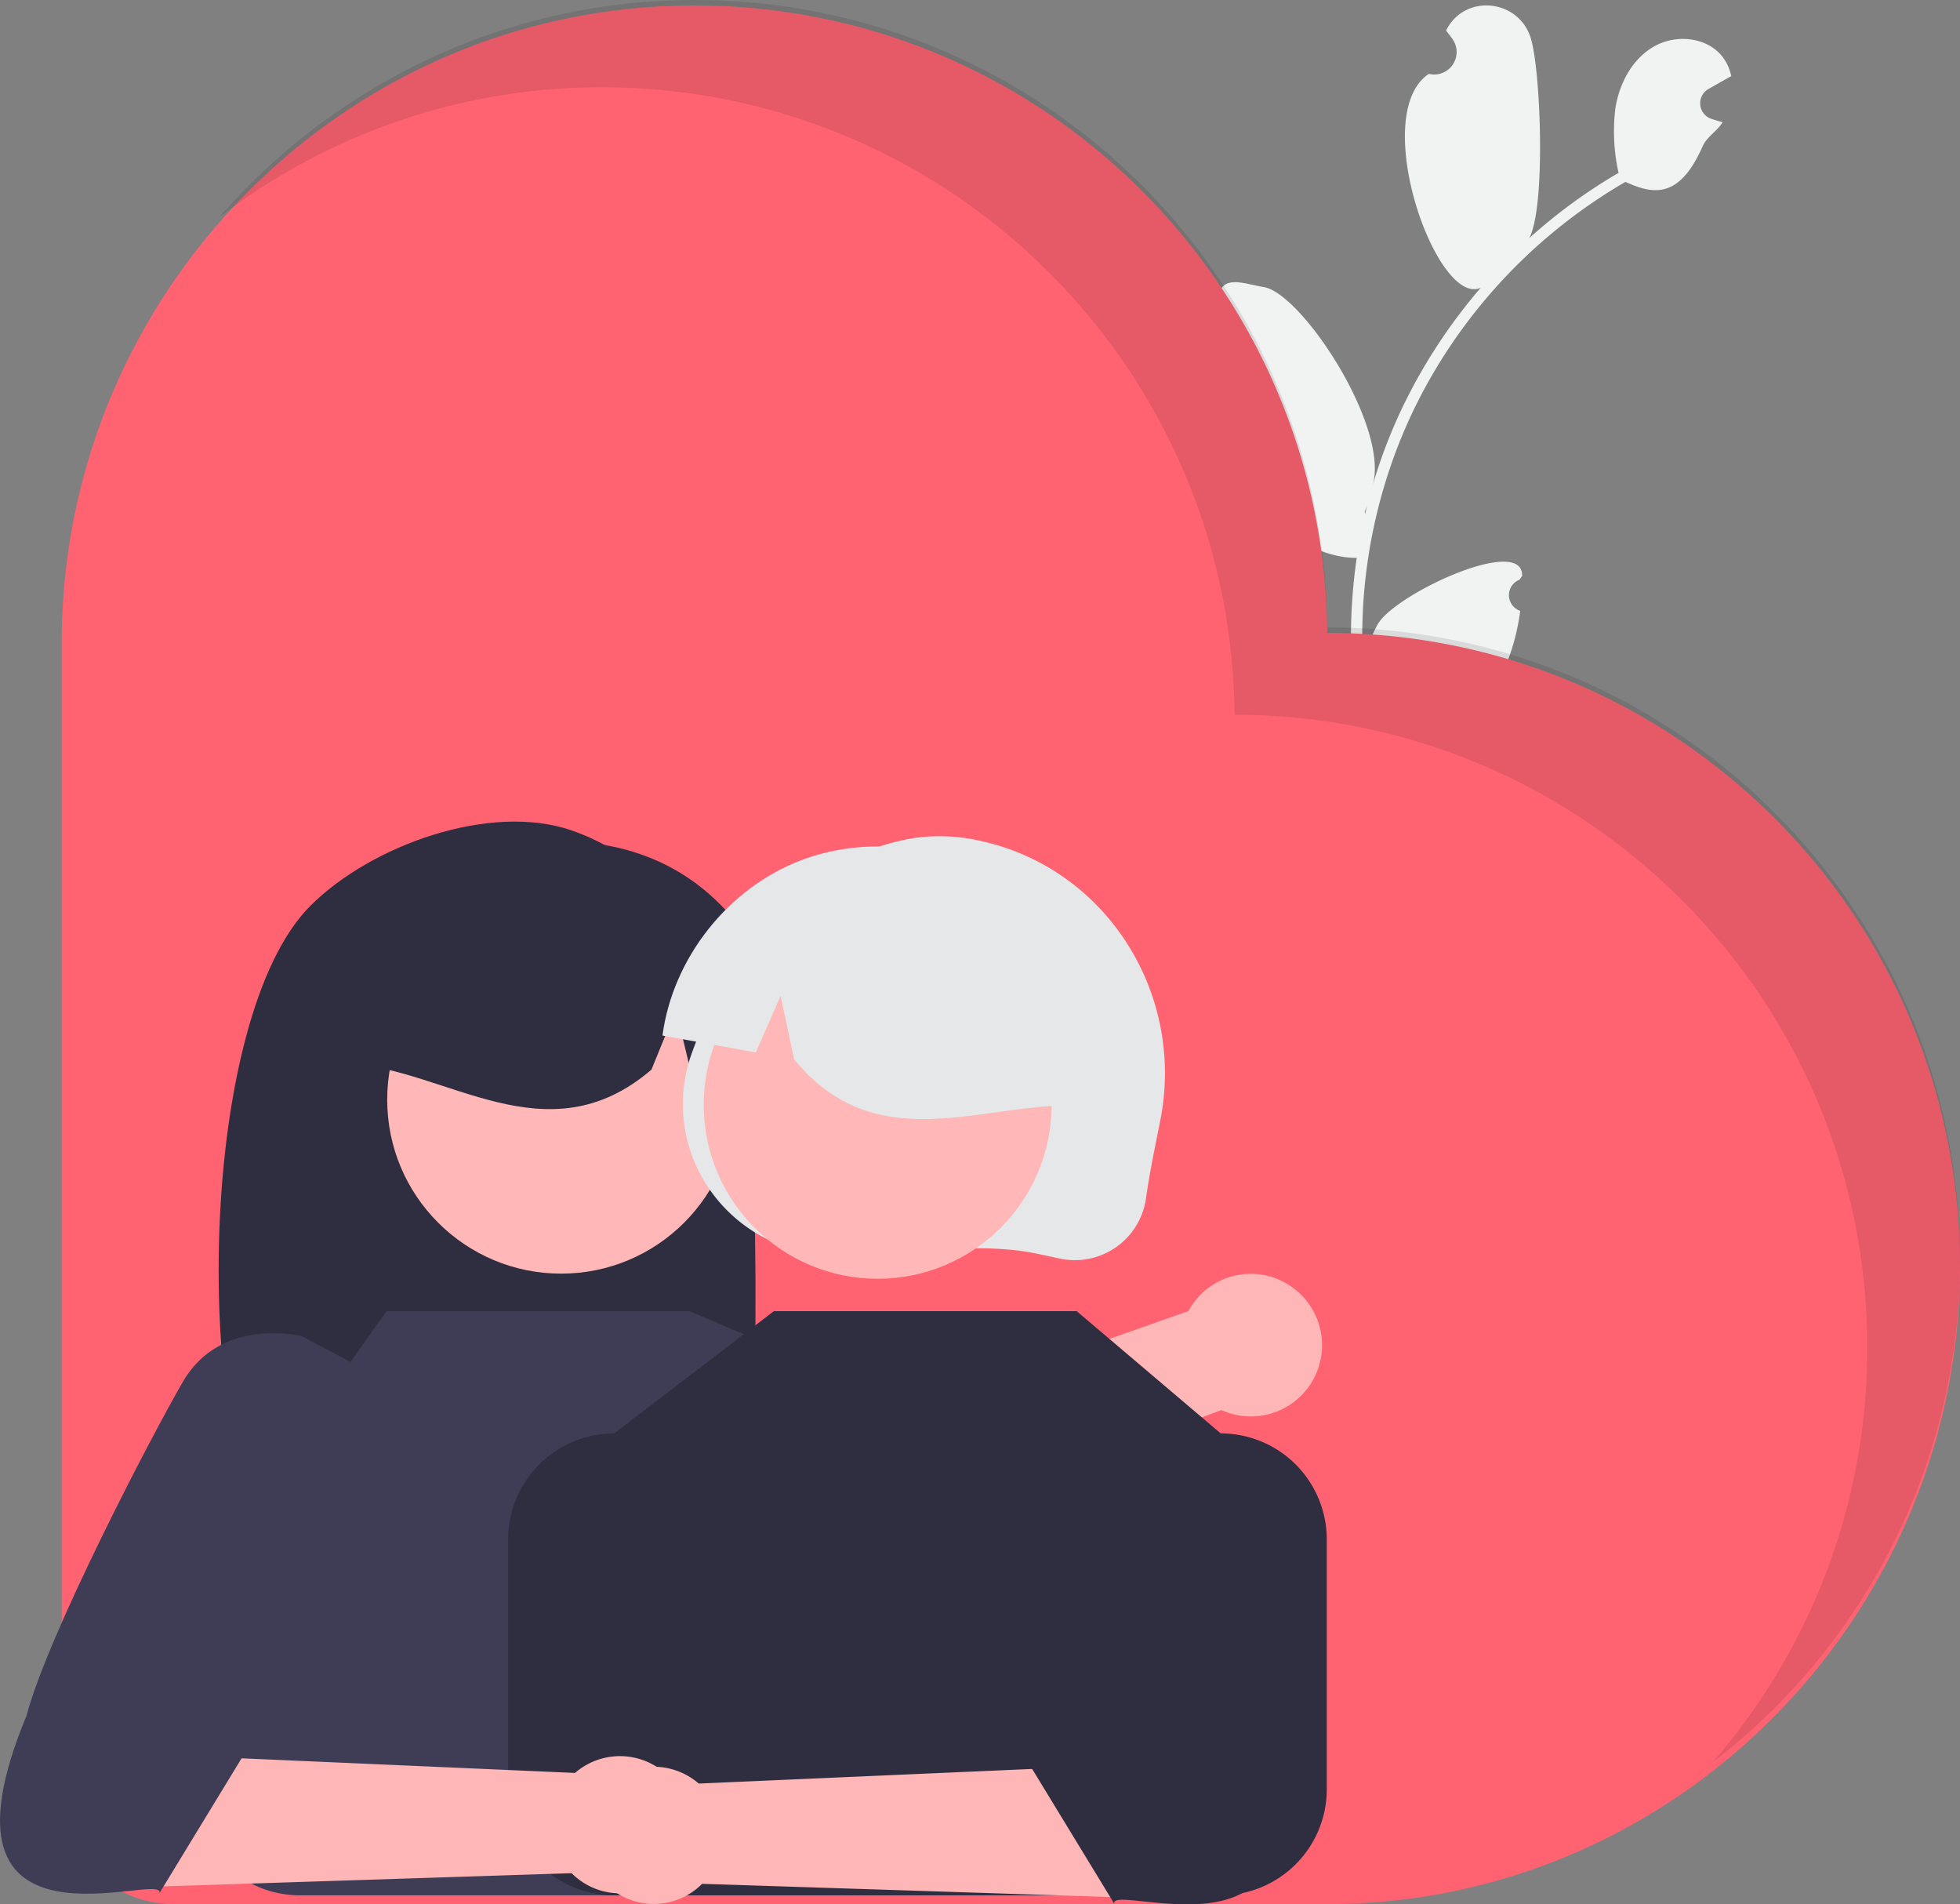 <svg xmlns="http://www.w3.org/2000/svg" data-name="Layer 1" width="667.189" height="648.099" viewBox="0 0 667.189 648.099" xmlns:xlink="http://www.w3.org/1999/xlink"><rect x="0" y="0" width="667.189" height="648.099" fill="#808080" stroke="none"/><path d="M796.85,321.572a5.636,5.636,0,0,1-.264-10.585l.917-1.291q-.004-.2-.009-.399c-.348-13.411-43.711,6.721-49.262,17.038a44.774,44.774,0,0,0-4.853,14.635,179.509,179.509,0,0,1,11.824-75.402,173.266,173.266,0,0,1,8.012-17.623q3.692-7.032,7.986-13.708A181.588,181.588,0,0,1,832.673,175.577c9.344,4.25,18.281,6.053,26.293-12.143,1.425-3.237,4.977-5.137,6.778-8.172-.958-.235-1.914-.521-2.849-.817-.29-.096-.595-.197-.885-.293l-.109-.037a5.584,5.584,0,0,1-.974-10.141q.873-.497,1.747-.993c.889-.515,1.787-1.009,2.676-1.523a2.779,2.779,0,0,0,.282-.149c1.019-.584,2.033-1.154,3.052-1.738a16.146,16.146,0,0,0-3.077-6.688c-5.32-6.718-15.915-7.623-23.319-3.327-7.419,4.29-11.764,12.668-13.061,21.131a64.708,64.708,0,0,0,1.104,21.842c-.56.333-1.129.645-1.689.978a182.761,182.761,0,0,0-28.738,21.244c5.705-10.481,3.941-57.038.546-68.075-4.077-13.257-22.248-15.236-28.661-2.938q-.093.179-.185.357,1.161,1.418,2.22,2.916a7.645,7.645,0,0,1-7.918,11.847l-.154-.034c-20.656,13.79,2.705,79.699,17.671,72.767a186.547,186.547,0,0,0-26.497,40.395,176.93,176.93,0,0,0-10.242,26.669l.077-.331c5.14-20.211-24.31-64.697-37.099-66.923-7.367-1.283-13.975-4.215-15.619,3.081q-.039.175-.078.35a51.368,51.368,0,0,1,4.36,4.674q1.161,1.419,2.219,2.916a7.645,7.645,0,0,1-7.918,11.847l-.154-.034c-.11-.026-.206-.046-.316-.071-14.137,18.444,17.622,69.449,49.027,69.375l.015.006a186.494,186.494,0,0,0-1.59,38.626L781.313,358.401c.33-.405.651-.831.966-1.242a50.846,50.846,0,0,1-11.273-5.179c4.572-2.593,9.156-5.215,13.728-7.808a2.787,2.787,0,0,0,.282-.149c2.326-1.332,4.661-2.644,6.987-3.976l.002-.002a74.477,74.477,0,0,0,4.848-18.473Zm-11.194-112.536.034-.021-.045.051Zm-41.648,79.681-.045-.947c.242-.577.469-1.16.686-1.764.064-.165.098-.341.162-.505-.267,1.084-.549,2.162-.801,3.251Z" transform="translate(-279.367 -113.682)" fill="#f1f2f2"/><path d="M731.16,329.078h0c-.993-118.059-96.965-213.474-215.247-213.539-119.303-.065-215.544,97.801-215.544,217.049V723.624a38.066,38.066,0,0,0,38.066,38.066H731.16c118.96,0,215.396-98.293,215.396-217.253S850.12,329.078,731.16,329.078Z" transform="translate(-279.367 -113.682)" fill="#ff6372"/><path d="M731.16,327.221h0c-.993-118.059-96.965-213.474-215.247-213.539-64.674,0-122.553,28.726-162.03,74.061A213.103,213.103,0,0,1,484.346,143.392c118.282.065,214.254,95.48,215.247,213.539h0c118.96,0,215.396,96.436,215.396,215.396a214.607,214.607,0,0,1-52.726,141.186,215.034,215.034,0,0,0,84.292-170.896C946.556,423.657,850.12,327.221,731.16,327.221Z" transform="translate(-279.367 -113.682)" opacity="0.1" style="isolation:isolate"/><path d="M530.219,459.35c-8.778-27.976-28.74-53.635-56.348-63.092C446.262,386.8,405.836,401.207,385.08,421.892c-37.966,37.838-39.899,176.504-13.815,217.581,5.188-.275,23.091-.478,28.342-.674l7.428-24.758V638.555c40.986-1.267,86.606,32.446,126.351.347C537.213,609.818,538.997,487.326,530.219,459.35Z" transform="translate(-279.367 -113.682)" fill="#2f2e41"/><circle cx="191.014" cy="374.237" r="59.21" fill="#ffb7b7"/><path d="M511.065,410.818c-22.618-13.789-52.761-14.186-75.736-.998-22.973,13.188-37.832,39.418-37.332,65.903,33.097,1.522,67.427,32.605,103.118,1.987l8.332-20.391,4.912,20.406q16.113-.002,32.288-.042C547.846,451.219,533.685,424.606,511.065,410.818Z" transform="translate(-279.367 -113.682)" fill="#2f2e41"/><path d="M524.284,450.966c13.588-25.983,37.773-47.706,66.618-52.132a61.753,61.753,0,0,1,22.758,1.15c42.472,9.532,69.042,51.869,60.741,94.599-1.647,8.476-3.57,17.245-4.944,26.982a24.454,24.454,0,0,1-29.436,20.415l-.158-.034-7.268-1.554c-21.6-4.574-46.315.595-69.749.312-34.927-.421-59.473-34.514-48.337-67.62A152.983,152.983,0,0,1,524.284,450.966Z" transform="translate(-279.367 -113.682)" fill="#e6e7e8"/><circle cx="298.758" cy="375.986" r="59.21" fill="#ffb7b7"/><path d="M551.718,406.587c24.7-9.571,54.438-4.631,74.719,12.412,20.279,17.043,30.264,45.487,25.088,71.467C618.681,486.11,579.394,510.632,549.681,474.184l-4.594-21.543-8.444,19.216q-15.859-2.851-31.771-5.752C508.372,439.846,527.017,416.158,551.718,406.587Z" transform="translate(-279.367 -113.682)" fill="#e6e7e8"/><path d="M720.079,552.393a24.104,24.104,0,0,0-36.191,7.503L516.758,618.615l16.584,35.245,161.799-60.3a24.235,24.235,0,0,0,24.938-41.167Z" transform="translate(-279.367 -113.682)" fill="#ffb6b6"/><path d="M541.487,591.113l-24.69,10.683-13.196,5.715-8.61,3.719a27.776,27.776,0,0,0-10.03,4.993A28.04,28.04,0,0,0,509.299,665.449l50.532-5.774a10.097,10.097,0,0,0,7.167-4.35c1.668-2.44,17.268-9.791,16.514-12.641l6.676-3.061,9.688-3.035L636.248,619.856h0L630.748,599.517h0l5.088-24.968c-.761-2.816-83.288,17.993-85.927,16.749A10.045,10.045,0,0,0,541.487,591.113Z" transform="translate(-279.367 -113.682)" fill="#3f3d56"/><path d="M612.258,758.705H381.418a36.11,36.11,0,0,1-36.11-36.11V637.61a36.11,36.11,0,0,1,36.11-36.11l29.53-41.608H514.024l98.234,41.608a36.11,36.11,0,0,1,36.11,36.11v84.985A36.11,36.11,0,0,1,612.258,758.705Z" transform="translate(-279.367 -113.682)" fill="#3f3d56"/><path d="M694.9,758.705H488.436A36.11,36.11,0,0,1,452.326,722.595V637.61a36.11,36.11,0,0,1,36.11-36.11l54.365-41.608H645.878l49.022,41.608a36.11,36.11,0,0,1,36.11,36.11v84.985A36.11,36.11,0,0,1,694.9,758.705Z" transform="translate(-279.367 -113.682)" fill="#2f2e41"/><path d="M509.379,748.167a23.183,23.183,0,0,1-35.421,3.002L329.739,755.832l-18.44.596h0c-18.967.613-29.893-21.331-17.971-36.096L306.137,704.467l45.814,7.186,16.566.726,106.589,4.671a23.308,23.308,0,0,1,34.273,31.117Z" transform="translate(-279.367 -113.682)" fill="#ffb6b6"/><path d="M382.163,568.42s-27.491-6.975-40.521,15.463c-10.432,17.964-45.917,85.904-53.283,113.788-35.942,86.619,47.624,52.125,45.286,60.296L361.603,712.076c12.148-6.074-11.235,1.765-14.316-2.59l21.431-23.292,24.295-12.148,8.914-95.106Z" transform="translate(-279.367 -113.682)" fill="#3f3d56"/><path d="M482.944,751.787a23.183,23.183,0,0,0,35.421,3.002L662.583,759.452l18.44.596h0c18.967.613,29.893-21.331,17.971-36.096L686.185,708.087,640.371,715.273l-16.566.726-106.589,4.671a23.308,23.308,0,0,0-34.273,31.117Z" transform="translate(-279.367 -113.682)" fill="#ffb6b6"/><path d="M610.159,572.04s27.491-6.975,40.521,15.463c10.432,17.964,45.917,85.904,53.283,113.788,35.942,86.619-47.624,52.125-45.286,60.296l-27.957-45.891c-12.148-6.074,11.235,1.765,14.316-2.59L623.604,689.814l-24.295-12.148-8.914-95.106Z" transform="translate(-279.367 -113.682)" fill="#2f2e41"/></svg>